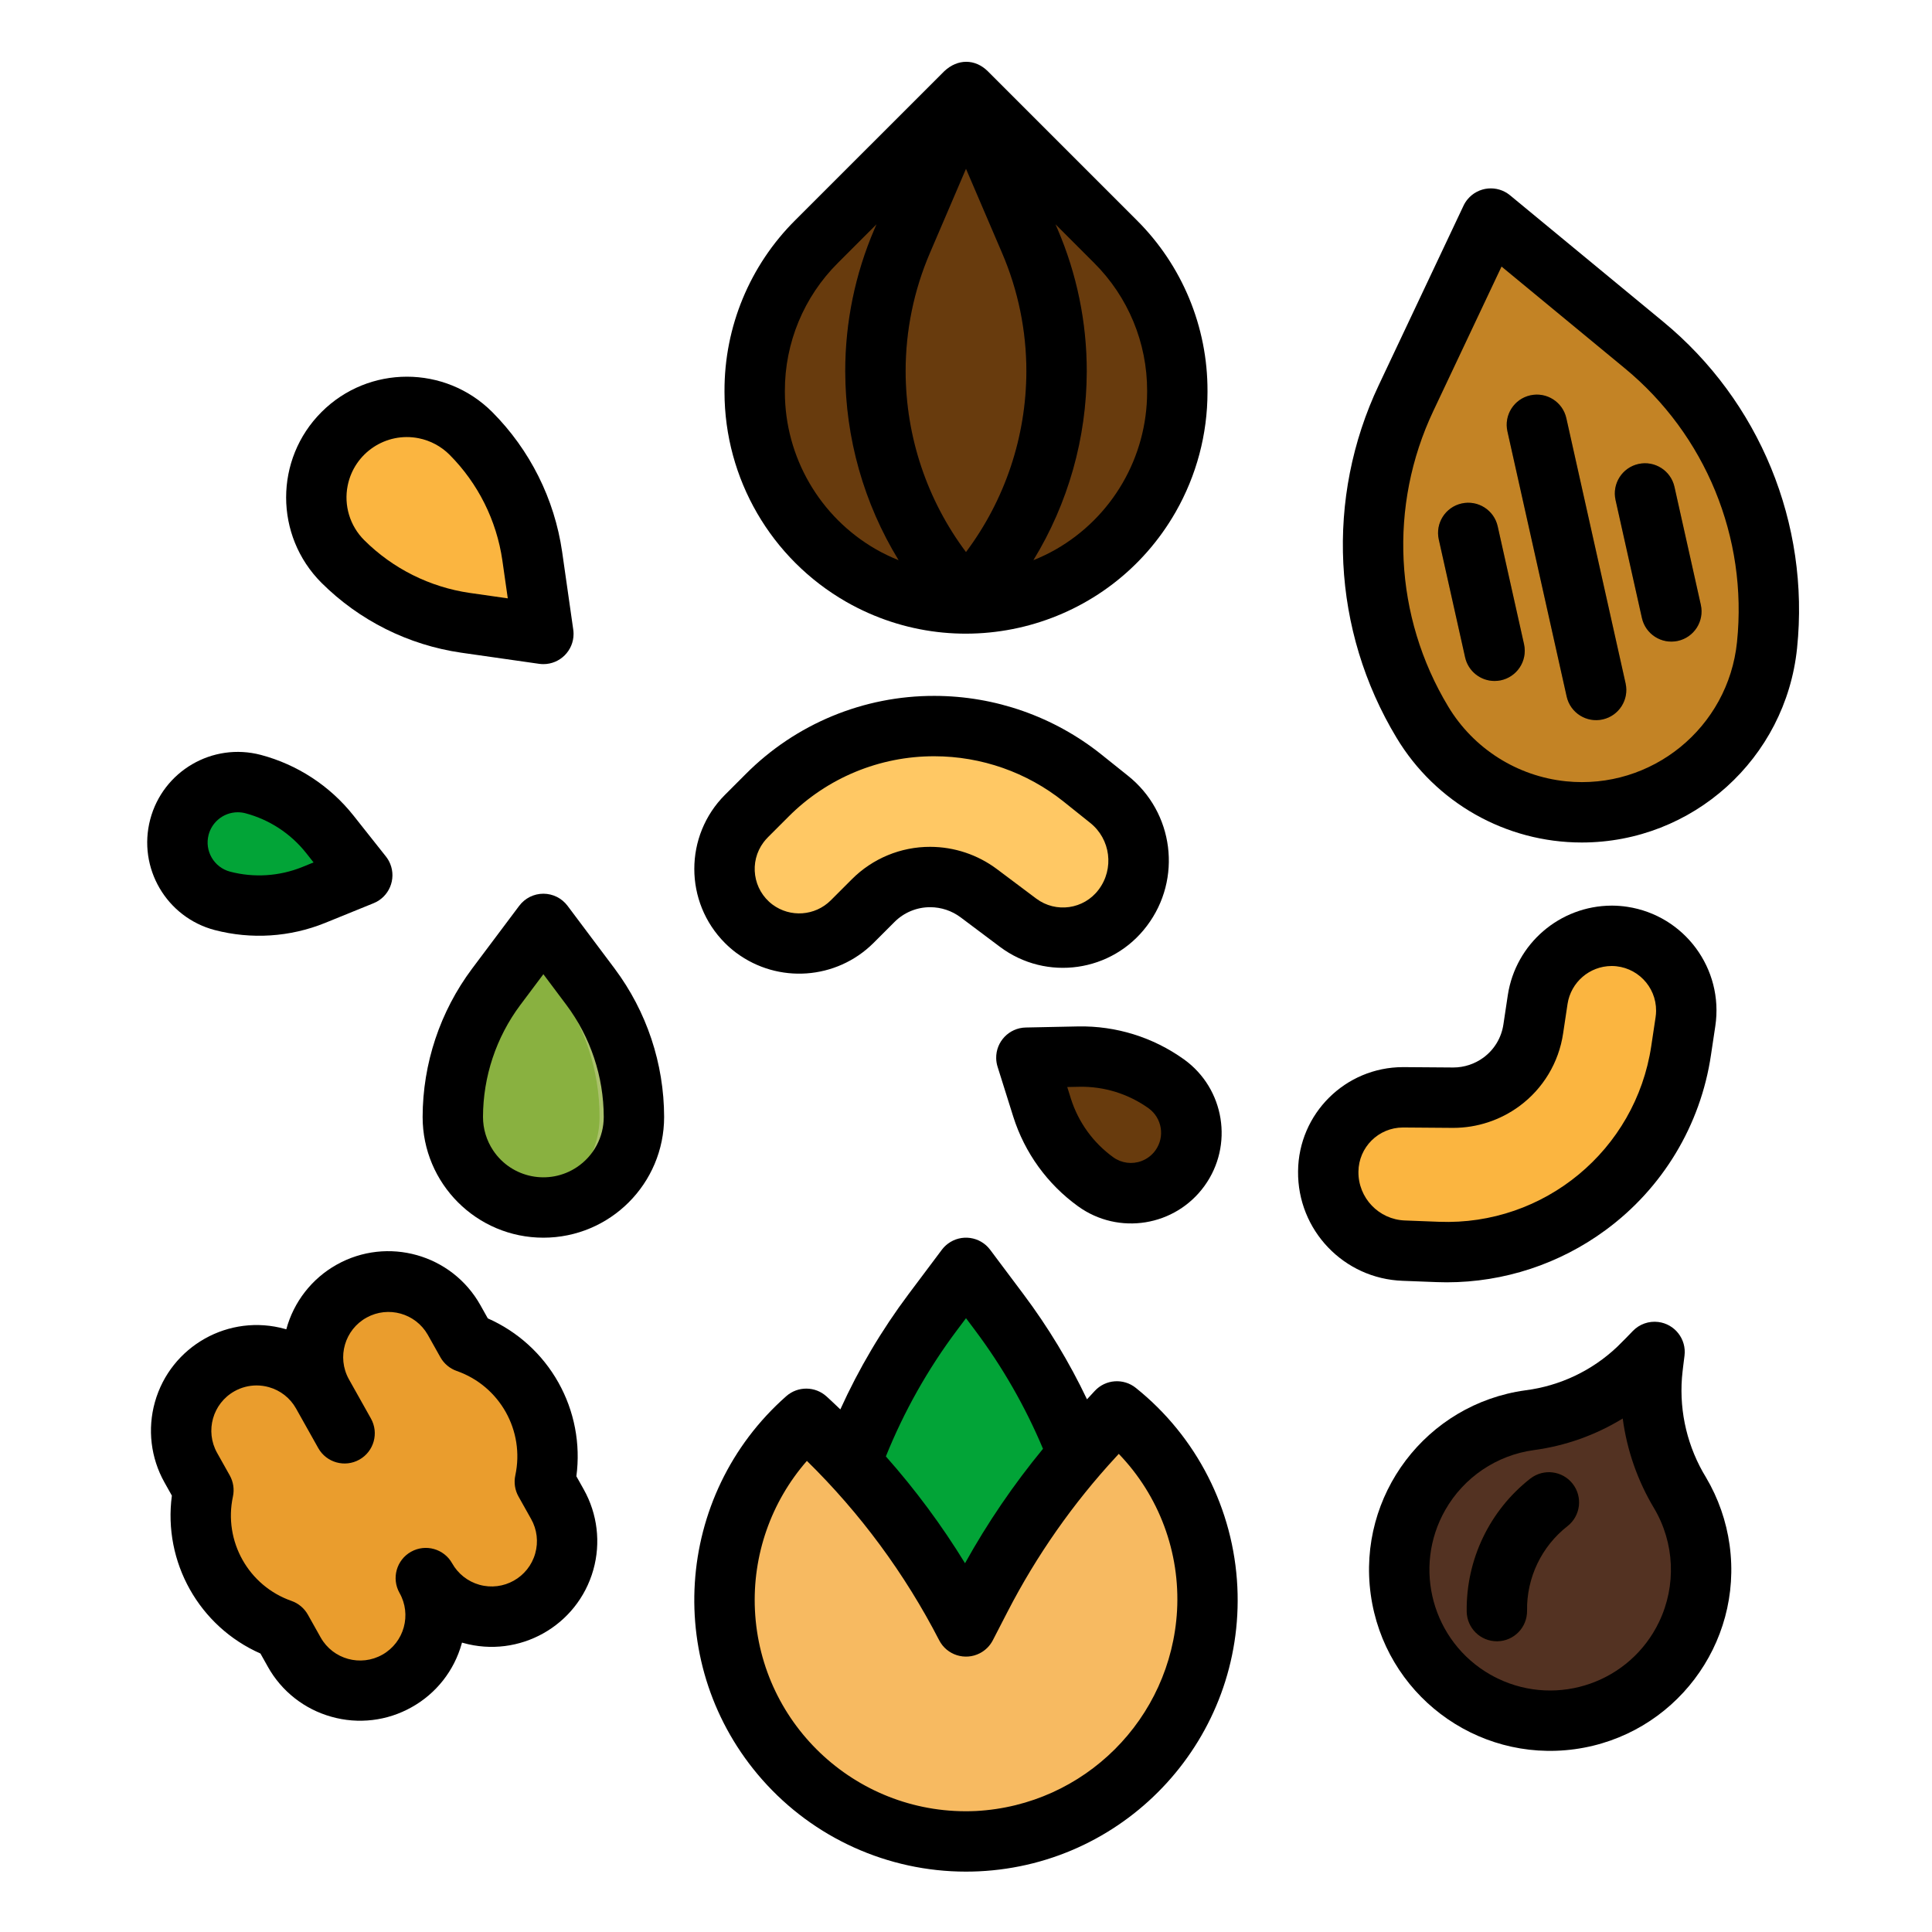 <svg id="Capa_1" enable-background="new 0 0 512 512" height="512" viewBox="0 0 512 512" width="512" xmlns="http://www.w3.org/2000/svg"><g id="filled_outline"><path d="m224 392c5.299-15.896 13.125-30.834 23.179-44.239l8.821-11.761 8.821 11.761c10.054 13.405 17.88 28.343 23.179 44.239l-32 58z" fill="#02a437"/><path d="m296 374.037c27.593 22.091 32.053 62.367 9.962 89.96s-62.367 32.053-89.96 9.962-32.053-62.367-9.962-89.96c2.307-2.881 4.859-5.558 7.627-7.999l.537.49c17.061 15.549 31.214 34.014 41.796 54.529l3.906-7.574c8.026-15.558 18.117-29.961 30-42.817z" fill="#f7ba61"/><path d="m395.082 57.924-22.455 47.541c-13.013 27.551-11.396 59.784 4.31 85.894 10.945 18.195 32.304 27.346 53.027 22.717 20.723-4.629 36.158-22 38.32-43.123 3.102-30.311-9.151-60.168-32.651-79.562z" fill="#c38325"/><g fill="#97661d"><path d="m422.98 190.847c-3.744-.004-6.985-2.604-7.8-6.258l-15.7-70.268c-.963-4.312 1.752-8.589 6.064-9.552s8.589 1.752 9.552 6.064l15.704 70.267c.96 4.317-1.76 8.594-6.077 9.555-.571.127-1.154.191-1.739.191z"/><path d="m396.069 180.464c-3.744-.004-6.984-2.603-7.8-6.257l-6.977-31.23c-.963-4.312 1.751-8.589 6.063-9.552s8.589 1.751 9.552 6.063l6.977 31.23c.96 4.317-1.76 8.594-6.077 9.555-.571.127-1.154.191-1.739.191z"/><path d="m442.915 170c-3.744-.004-6.985-2.604-7.8-6.258l-6.976-31.23c-.963-4.312 1.751-8.589 6.063-9.552s8.589 1.751 9.552 6.063l6.976 31.231c.961 4.316-1.759 8.594-6.075 9.555-.571.127-1.155.191-1.74.191z"/></g><path d="m247.647 192.416c-16.641 0-32.6 6.61-44.367 18.377l-5.481 5.481c-7.732 7.733-7.731 20.27.002 28.001.662.662 1.37 1.276 2.119 1.838 7.882 5.911 18.912 5.127 25.879-1.839l5.589-5.589c4.014-4.014 9.458-6.269 15.135-6.269 4.631 0 9.137 1.502 12.842 4.28l10.453 7.84c8.748 6.561 21.158 4.788 27.719-3.959 6.754-9.006 5.136-21.748-3.654-28.781l-7.039-5.631c-11.126-8.9-24.949-13.749-39.197-13.749z" fill="#ffc864"/><path d="m301.7 228.09c.001 1.017-.072 2.033-.22 3.04-.73-5.254-3.451-10.026-7.6-13.33l-7.04-5.63c-24.964-19.971-60.95-17.981-83.56 4.62l-5.48 5.48c-2.983 2.97-4.935 6.819-5.57 10.98-.963-6.225 1.107-12.535 5.57-16.98l5.48-5.48c22.61-22.601 58.596-24.59 83.56-4.62l7.04 5.63c4.952 3.955 7.831 9.952 7.82 16.29z" fill="#fbb540"/><path d="m420.744 319.549c13.386-9.889 22.295-24.691 24.767-41.149l1.152-7.664c1.622-10.814-5.83-20.896-16.645-22.518-.924-.139-1.857-.212-2.792-.218-9.854-.073-18.263 7.112-19.727 16.857l-1.174 7.816c-.844 5.613-3.883 10.662-8.448 14.035-3.725 2.752-8.241 4.221-12.872 4.188l-13.066-.1c-10.935-.078-19.862 8.724-19.94 19.659v.001c-.082 11.257 8.79 20.545 20.039 20.978l9.008.346c14.238.549 28.238-3.765 39.698-12.231z" fill="#fbb540"/><path d="m312 103.918v-.306c.001-14.853-5.898-29.097-16.4-39.6l-39.6-39.596-39.6 39.6c-10.502 10.503-16.401 24.747-16.4 39.6v.306c0 20.096 10.768 38.651 28.216 48.621 17.216 9.838 38.352 9.838 55.568 0 17.449-9.971 28.217-28.528 28.216-48.625z" fill="#683b0d"/><path d="m280.26 60.71-9.03-21.06-15.23-15.23-15.23 15.23-9.03 21.06c-5.123 11.911-7.756 24.744-7.74 37.71.037 21.212 7.082 41.816 20.04 58.61l1.46 1.89c6.937 1.333 14.063 1.333 21 0l1.47-1.89c12.951-16.797 19.992-37.4 20.03-58.61.016-12.966-2.617-25.799-7.74-37.71zm-24.26 85.6c-10.356-13.821-15.968-30.619-16-47.89-.013-10.797 2.182-21.482 6.45-31.4l9.55-22.29 9.55 22.29c4.268 9.918 6.463 20.603 6.45 31.4-.032 17.271-5.644 34.069-16 47.89z" fill="#683b0d"/><path d="m280.26 60.71-9.03-21.06-15.23-15.23-15.23 15.23-9.03 21.06c-5.123 11.911-7.756 24.744-7.74 37.71.037 21.212 7.082 41.816 20.04 58.61l1.46 1.89c6.937 1.333 14.063 1.333 21 0l1.47-1.89c12.951-16.797 19.992-37.4 20.03-58.61.016-12.966-2.617-25.799-7.74-37.71zm-24.26 85.6c-10.356-13.821-15.968-30.619-16-47.89-.013-10.797 2.182-21.482 6.45-31.4l9.55-22.29 9.55 22.29c4.268 9.918 6.463 20.603 6.45 31.4-.032 17.271-5.644 34.069-16 47.89z" fill="#533222"/><path d="m144 244.844-12.507 16.676c-7.46 9.947-11.493 22.046-11.493 34.48 0 8.024 4.01 15.518 10.687 19.969 8.062 5.375 18.564 5.375 26.626 0 6.677-4.451 10.687-11.945 10.687-19.969 0-12.434-4.033-24.533-11.493-34.48z" fill="#89b140"/><path d="m168 296c0 13.255-10.745 24-24 24-1.527.003-3.051-.144-4.55-.44 11.286-2.184 19.439-12.064 19.44-23.56-.001-12.435-4.036-24.534-11.5-34.48l-7.95-10.6 4.56-6.08 12.51 16.68c7.455 9.95 11.487 22.047 11.49 34.48z" fill="#aac16b"/><path d="m96 231.944-8.629-10.892c-5.148-6.497-12.264-11.15-20.28-13.26-5.173-1.362-10.685-.049-14.688 3.5-4.832 4.286-6.614 11.056-4.517 17.165 1.737 5.06 5.888 8.917 11.061 10.278 8.017 2.109 16.501 1.562 24.18-1.561z" fill="#02a437"/><path d="m272 280.3 4.166 13.257c2.485 7.908 7.467 14.797 14.2 19.633 4.345 3.121 9.963 3.864 14.97 1.979 6.045-2.275 10.129-7.962 10.354-14.417.186-5.346-2.312-10.432-6.657-13.553-6.733-4.836-14.852-7.357-23.14-7.186z" fill="#683b0d"/><path d="m144 168-2.948-20.635c-1.758-12.309-7.46-23.716-16.252-32.508-5.674-5.674-13.809-8.137-21.677-6.563-9.501 1.9-16.927 9.326-18.827 18.827-1.575 7.869.887 16.004 6.561 21.679 8.792 8.792 20.199 14.496 32.508 16.254z" fill="#fbb540"/><path d="m141.008 370.307c-3.804-6.801-9.968-11.972-17.327-14.536l-3.349-5.97c-5.404-9.634-17.594-13.062-27.228-7.658s-13.062 17.594-7.658 27.228c-5.459-9.603-17.669-12.962-27.271-7.503-9.525 5.415-12.92 17.486-7.614 27.073l3.349 5.971c-3.39 15.76 5.484 31.578 20.7 36.9l3.349 5.97c5.349 9.664 17.52 13.162 27.184 7.813s13.162-17.52 7.813-27.184c-.037-.066-.074-.133-.112-.199 5.404 9.634 17.594 13.062 27.228 7.658 9.633-5.404 13.062-17.594 7.658-27.228l-3.349-5.97c1.648-7.617.448-15.573-3.373-22.365z" fill="#ea9d2d"/><path d="m106.973 415.746 3.914 6.977" fill="none"/><path d="m445.225 395.607c-5.685-9.347-8.295-20.242-7.462-31.15.104-1.178.23-2.355.378-3.53l.333-2.65-1.857 1.92c-.825.852-1.665 1.688-2.519 2.509-7.893 7.47-17.948 12.252-28.724 13.661-21.886 3.003-37.194 23.18-34.191 45.066s23.18 37.194 45.066 34.191 37.194-23.18 34.191-45.066c-.725-5.281-2.498-10.364-5.215-14.951z" fill="#533222"/><path d="m396.682 434.962c-4.366.001-7.927-3.5-8-7.866-.198-13.77 6.065-26.838 16.922-35.31 3.508-2.686 8.529-2.02 11.215 1.488 2.661 3.474 2.036 8.442-1.402 11.149-6.888 5.375-10.861 13.664-10.737 22.4.074 4.418-3.447 8.059-7.865 8.133h-.001z" fill="#683b0d"/><path d="m255.956 496c1.14 0 2.287-.026 3.434-.079 39.72-1.875 70.4-35.595 68.525-75.315-.975-20.65-10.778-39.884-26.915-52.806-3.277-2.627-8.027-2.273-10.878.811l-2.054 2.222c-4.678-9.825-10.323-19.16-16.851-27.867l-8.817-11.766c-2.651-3.535-7.665-4.251-11.2-1.6-.606.455-1.145.994-1.6 1.6l-8.822 11.761c-7.115 9.498-13.177 19.74-18.08 30.547-1.031-.98-2.05-1.97-3.1-2.93l-.537-.49c-3.018-2.754-7.625-2.792-10.688-.088-29.823 26.302-32.678 71.8-6.376 101.624 13.658 15.487 33.309 24.364 53.959 24.376zm-2.377-143.439 2.421-3.228 2.421 3.228c7.257 9.687 13.297 20.228 17.986 31.386-7.792 9.463-14.709 19.614-20.664 30.328-6.15-10.033-13.17-19.507-20.977-28.312 4.794-11.903 11.118-23.131 18.813-33.401zm-39.743 34.587c14.147 13.873 25.982 29.922 35.055 47.537 2.026 3.926 6.851 5.467 10.778 3.441 1.477-.762 2.679-1.965 3.441-3.441l3.907-7.573c7.695-14.918 17.37-28.728 28.764-41.054l.707-.766c10.694 11.098 16.288 26.145 15.443 41.534-1.621 28.698-24.575 51.58-53.277 53.111-30.893 1.465-57.125-22.392-58.59-53.285-.685-14.453 4.25-28.61 13.772-39.504z"/><path d="m419.16 223.271c29.415.003 54.068-22.24 57.082-51.5 3.411-32.978-9.924-65.472-35.517-86.547l-40.551-33.47c-3.408-2.812-8.45-2.329-11.262 1.079-.422.512-.779 1.074-1.063 1.675l-22.455 47.541c-14.191 29.962-12.431 65.042 4.688 93.433 10.345 17.238 28.974 27.786 49.078 27.789zm-39.3-114.389 18.063-38.24 32.618 26.919c21.461 17.674 32.644 44.923 29.785 72.578-2.321 22.708-22.611 39.234-45.318 36.913-12.944-1.323-24.509-8.664-31.215-19.813-14.358-23.81-15.835-53.229-3.933-78.357z"/><path d="m415.181 184.589c.963 4.313 5.241 7.028 9.554 6.065s7.028-5.241 6.065-9.554l-15.7-70.268c-.963-4.312-5.24-7.027-9.552-6.064s-7.027 5.24-6.064 9.552z"/><path d="m396.069 180.464c4.422 0 8.007-3.585 8.007-8.007 0-.585-.064-1.168-.191-1.739l-6.977-31.23c-.963-4.312-5.24-7.026-9.552-6.063s-7.026 5.24-6.063 9.552l6.977 31.23c.816 3.653 4.056 6.253 7.799 6.257z"/><path d="m435.115 163.742c.943 4.317 5.206 7.052 9.522 6.109 4.317-.943 7.052-5.206 6.109-9.522-.005-.025-.011-.05-.017-.075l-6.976-31.231c-.963-4.312-5.24-7.026-9.552-6.063s-7.026 5.24-6.063 9.552z"/><path d="m195.12 252.513c11.085 8.242 26.529 7.144 36.337-2.583l5.589-5.589c2.508-2.521 5.92-3.935 9.476-3.925 2.899.006 5.72.946 8.043 2.68l10.453 7.84c12.287 9.195 29.699 6.707 38.92-5.56 9.417-12.444 7.171-30.131-5.057-39.827l-7.039-5.631c-12.555-10.017-28.134-15.481-44.195-15.5-18.773-.051-36.787 7.41-50.025 20.721l-5.478 5.479c-10.858 10.855-10.86 28.457-.004 39.315.931.931 1.927 1.795 2.98 2.585zm8.337-30.583 5.479-5.48c10.244-10.3 24.184-16.074 38.711-16.034 12.429.016 24.486 4.247 34.2 12l7.04 5.631c5.444 4.317 6.444 12.192 2.252 17.733-3.914 5.206-11.304 6.262-16.52 2.36l-10.453-7.84c-5.096-3.805-11.283-5.867-17.643-5.88-7.802-.021-15.289 3.08-20.791 8.612l-5.587 5.588c-4.163 4.129-10.718 4.597-15.424 1.1-5.213-3.911-6.269-11.307-2.358-16.52.335-.446.701-.868 1.095-1.263z"/><path d="m371.732 339.428 9.008.346c.9.035 1.793.052 2.691.052 15.14-.013 29.88-4.862 42.069-13.842 15.13-11.113 25.185-27.818 27.924-46.39l1.151-7.664c2.281-15.183-8.178-29.341-23.361-31.622-1.301-.196-2.615-.298-3.93-.308h-.2c-13.737.058-25.393 10.094-27.492 23.669l-1.174 7.815c-.519 3.519-2.424 6.683-5.29 8.789-2.31 1.698-5.1 2.617-7.967 2.623h-.1l-13.061-.096h-.2c-15.269.016-27.673 12.332-27.8 27.6-.18 15.604 12.136 28.496 27.732 29.028zm.068-40.628h.087l13.065.1h.209c6.289-.013 12.41-2.028 17.476-5.753 6.289-4.619 10.468-11.562 11.606-19.282l1.174-7.815c.889-5.763 5.836-10.024 11.667-10.05h.085c6.517.048 11.761 5.37 11.713 11.887-.004.558-.048 1.115-.131 1.666l-1.151 7.664c-4.146 27.585-28.37 47.642-56.245 46.569l-9.007-.347c-6.945-.236-12.429-5.977-12.348-12.925.054-6.481 5.319-11.708 11.8-11.714z"/><path d="m250.245 18.869-39.5 39.488c-12.042 11.976-18.791 28.272-18.745 45.255v.305c.028 22.959 12.327 44.152 32.247 55.568 30.689 17.537 69.784 6.875 87.321-23.814 5.525-9.671 8.432-20.616 8.432-31.754v-.305c.046-16.983-6.703-33.279-18.745-45.255l-39.497-39.497c-3.361-3.309-7.979-3.316-11.513.009zm-3.798 48.146 9.553-22.29 9.553 22.29c4.266 9.921 6.46 20.61 6.447 31.409-.034 17.268-5.646 34.064-16 47.884-10.354-13.821-15.966-30.616-16-47.885-.012-10.799 2.181-21.487 6.447-31.408zm57.553 36.597v.305c-.021 17.22-9.245 33.115-24.185 41.676-1.918 1.093-3.91 2.05-5.962 2.865 9.216-15.065 14.11-32.375 14.147-50.035.015-12.966-2.619-25.799-7.74-37.711l-.542-1.264 10.222 10.222c9.032 8.982 14.095 21.204 14.06 33.942zm-96 0c-.035-12.738 5.028-24.96 14.06-33.942l10.222-10.222-.542 1.264c-5.121 11.912-7.755 24.745-7.74 37.712.037 17.66 4.931 34.97 14.148 50.035-2.052-.816-4.044-1.773-5.963-2.866-14.94-8.561-24.164-24.456-24.185-41.676z"/><path d="m144 236.844c-2.518 0-4.889 1.186-6.4 3.2l-12.507 16.676c-8.473 11.346-13.064 25.12-13.093 39.28 0 17.673 14.327 32 32 32s32-14.327 32-32c-.029-14.16-4.62-27.934-13.093-39.28l-12.507-16.676c-1.511-2.014-3.882-3.2-6.4-3.2zm8.875 72.469c-7.353 4.902-17.286 2.915-22.188-4.438-1.752-2.628-2.687-5.716-2.687-8.875.022-10.7 3.492-21.107 9.894-29.68l6.106-8.142 6.106 8.142c6.402 8.573 9.872 18.98 9.894 29.68.005 5.351-2.67 10.349-7.125 13.313z"/><path d="m56.911 246.476c9.693 2.53 19.943 1.868 29.23-1.887l12.873-5.234c4.093-1.665 6.061-6.332 4.397-10.424-.285-.702-.669-1.36-1.14-1.954l-8.629-10.893c-6.237-7.839-14.833-13.459-24.515-16.029-12.819-3.373-25.945 4.284-29.319 17.103-3.373 12.818 4.284 25.945 17.103 29.318zm.8-29.2c1.46-1.299 3.346-2.016 5.3-2.016.689 0 1.375.089 2.042.264 6.338 1.683 11.965 5.364 16.047 10.496l2 2.531-2.992 1.217c-6.077 2.455-12.783 2.887-19.125 1.232-4.273-1.125-6.824-5.5-5.7-9.773.402-1.527 1.247-2.901 2.429-3.949z"/><path d="m313.7 280.7c-8.148-5.826-17.956-8.872-27.971-8.686l-13.894.287c-4.417.091-7.925 3.745-7.834 8.162.016.76.139 1.513.367 2.238l4.166 13.257c3.024 9.547 9.043 17.867 17.166 23.725 10.747 7.758 25.749 5.336 33.507-5.411s5.336-25.749-5.411-33.507c-.032-.023-.064-.046-.096-.069zm-11.181 26.981c-2.504.945-5.314.573-7.486-.989-5.317-3.837-9.256-9.286-11.233-15.538l-.968-3.081 3.229-.067c6.555-.118 12.974 1.875 18.308 5.686 3.589 2.577 4.409 7.576 1.831 11.164-.921 1.283-2.201 2.264-3.679 2.82z"/><path d="m122.234 172.972 20.635 2.947c.375.054.753.081 1.131.081 4.418 0 8-3.581 8-8 0-.379-.027-.757-.08-1.131l-2.948-20.635c-2.031-14.014-8.525-27-18.517-37.034-12.497-12.497-32.758-12.497-45.255 0s-12.497 32.758 0 45.255c10.034 9.992 23.02 16.485 37.034 18.517zm-30.095-44.283c1.735-8.665 10.165-14.282 18.83-12.548 3.095.62 5.938 2.141 8.17 4.373 7.55 7.582 12.456 17.394 13.99 27.983l1.439 10.075-10.068-1.439c-10.589-1.536-20.401-6.442-27.982-13.992-3.789-3.779-5.434-9.205-4.379-14.452z"/><path d="m446.078 361.924.333-2.65c.55-4.384-2.558-8.384-6.942-8.934-2.497-.313-4.996.566-6.745 2.375l-1.857 1.919c-.757.782-1.527 1.549-2.308 2.3-6.667 6.315-15.17 10.345-24.279 11.508-26.263 3.607-44.63 27.821-41.023 54.084s27.821 44.63 54.084 41.023 44.63-27.821 41.023-54.084c-.87-6.334-2.996-12.43-6.254-17.931-4.841-7.903-7.073-17.129-6.379-26.371.096-1.079.21-2.157.347-3.239zm-6.407 67.9c-7.641 15.94-26.757 22.667-42.697 15.025-.687-.329-1.362-.683-2.023-1.06-15.348-8.762-20.688-28.307-11.926-43.655 4.929-8.635 13.593-14.488 23.443-15.839 8.355-1.116 16.384-3.97 23.57-8.377 1.117 8.405 3.941 16.492 8.3 23.764 5.455 9.192 5.955 20.502 1.333 30.139z"/><path d="m405.608 391.786c-10.857 8.472-17.12 21.54-16.922 35.31.073 4.366 3.634 7.867 8 7.866h.136c4.418-.073 7.939-3.714 7.866-8.132v-.001c-.124-8.736 3.849-17.025 10.737-22.4 3.471-2.733 4.07-7.763 1.336-11.235-2.707-3.438-7.675-4.063-11.149-1.402z"/><path d="m154.707 394.727-1.962-3.5c1.145-8.576-.525-17.291-4.759-24.836-4.231-7.547-10.799-13.515-18.714-17.008l-1.961-3.5c-7.558-13.484-24.615-18.288-38.099-10.73-6.57 3.683-11.379 9.858-13.339 17.13l-.288-.083c-14.886-4.186-30.348 4.488-34.535 19.374-2.01 7.149-1.099 14.803 2.535 21.28l1.962 3.5c-2.349 17.616 7.216 34.667 23.473 41.846l1.961 3.5c3.618 6.49 9.682 11.263 16.84 13.256 7.147 2.029 14.809 1.116 21.28-2.534 6.49-3.618 11.262-9.682 13.255-16.84.026-.092.051-.183.076-.275.091.027.183.053.275.078 14.887 4.186 30.348-4.488 34.534-19.375 2.01-7.148 1.098-14.802-2.534-21.278zm-12.867 16.948c-1.794 6.38-8.42 10.098-14.8 8.304-3.064-.862-5.66-2.905-7.218-5.682-2.162-3.854-7.038-5.225-10.892-3.064-3.854 2.162-5.225 7.038-3.063 10.892 3.275 5.762 1.26 13.087-4.502 16.363-5.762 3.275-13.087 1.26-16.363-4.502-.022-.04-.045-.079-.067-.119l-3.35-5.97c-.953-1.699-2.494-2.992-4.333-3.636-11.41-3.99-18.064-15.852-15.522-27.669.409-1.905.109-3.893-.844-5.592l-3.349-5.97c-3.241-5.786-1.178-13.104 4.609-16.345 1.784-.999 3.794-1.526 5.838-1.531 1.105.001 2.204.153 3.267.453 3.068.855 5.666 2.9 7.217 5.682l5.87 10.463c2.162 3.855 7.04 5.228 10.895 3.066s5.228-7.04 3.066-10.895l-5.872-10.468c-3.189-5.809-1.065-13.105 4.744-16.294 5.735-3.149 12.936-1.123 16.188 4.555l3.35 5.97c.953 1.699 2.494 2.992 4.333 3.636 11.41 3.99 18.064 15.852 15.522 27.669-.411 1.907-.111 3.899.844 5.6l3.349 5.97c1.563 2.772 1.953 6.053 1.083 9.114z"/></g></svg>